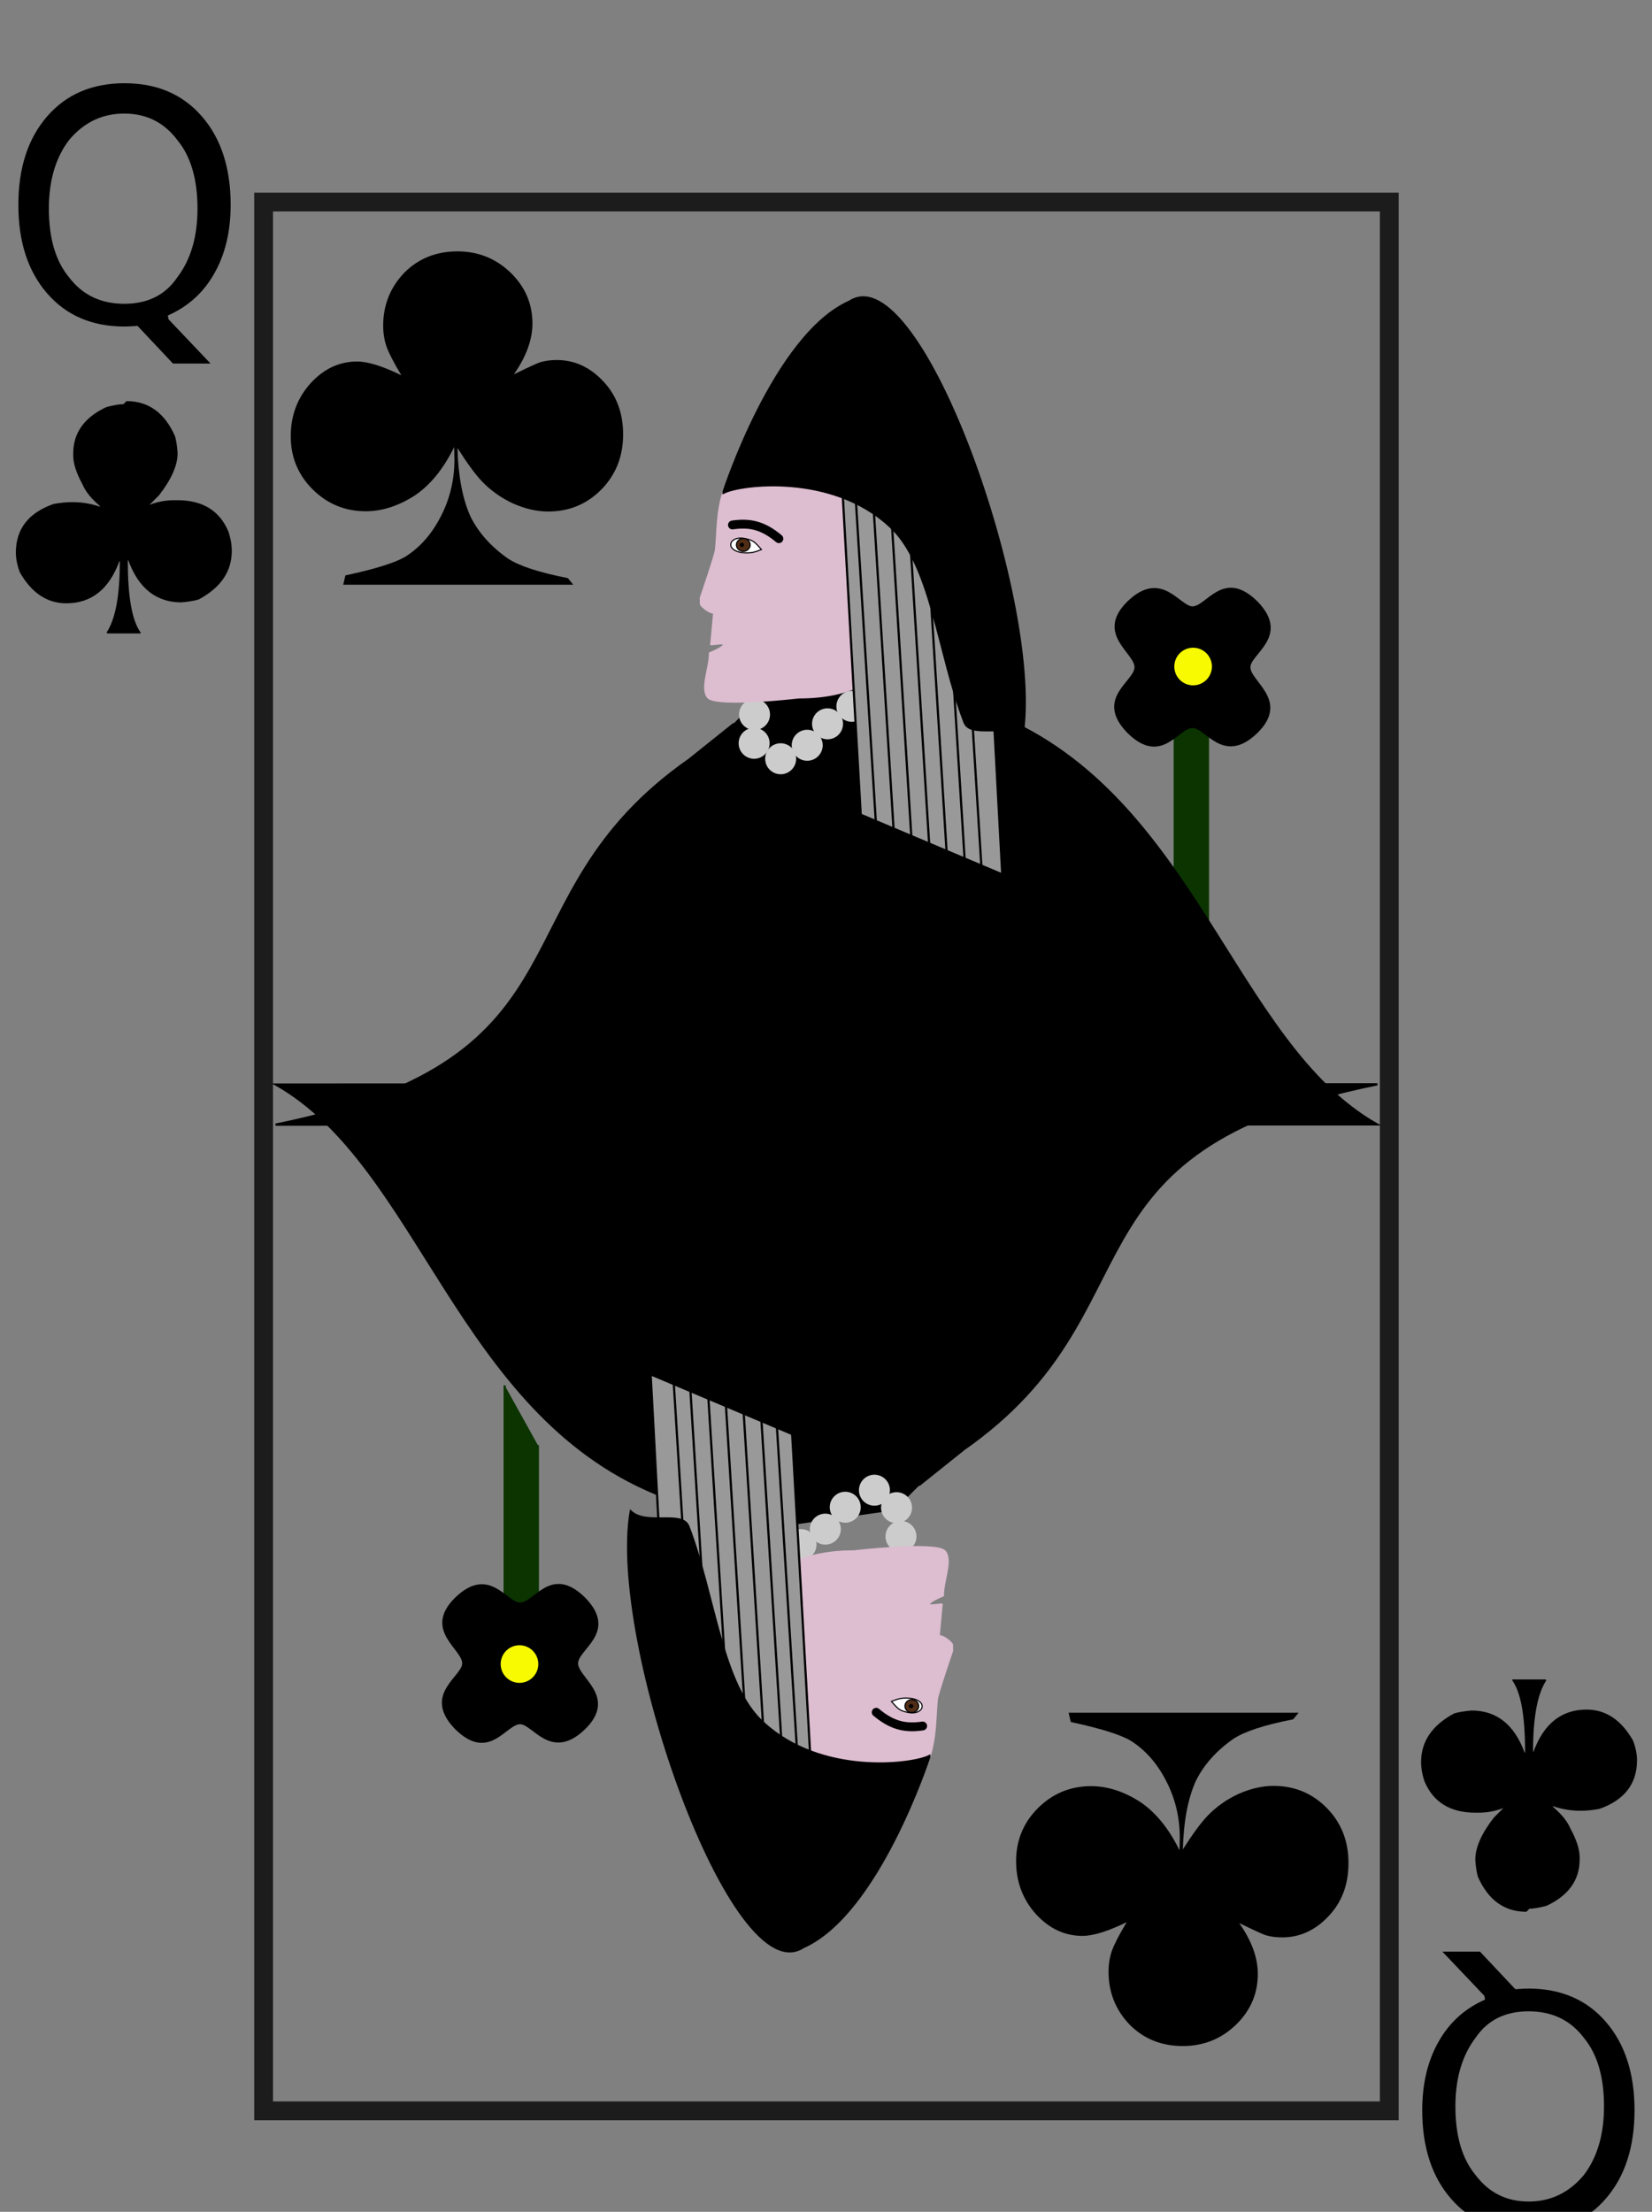 <svg version="1.0" viewBox="0 0 747 1000" xmlns="http://www.w3.org/2000/svg" xmlns:xlink="http://www.w3.org/1999/xlink"><rect x="0" y="0" width="747" height="1000" fill="#808080" stroke="none"/><g transform="translate(2.2 -.65)"><path d="M529 401v-75h15v102" fill="#0b3400" stroke="#0b3400"/><path d="M537 329c6.7 0 14 17 29 2.3 14-14-3.6-22-3.6-29 0-6.5 18-14 3.6-29-15-15-22 2.3-29 2.3-6.3 0-14-17-29-2.3-14 14 3.6 22 3.6 29s-18 14-3.6 29c15 15 22-2.3 29-2.3z" stroke-linecap="round" stroke-linejoin="round" stroke-width="1.6" stroke="#000"/><path d="M545 302a7.7 7.7 0 01-7.7 7.7 7.7 7.7 0 01-7.7-7.7 7.7 7.7 0 017.7-7.7 7.7 7.7 0 017.7 7.7z" fill="#f7fa00" stroke-linecap="round" stroke-linejoin="round" stroke-width="1.6" stroke="#f7fa00"/><path d="M241 654v75h-15V627" fill="#0b3400" stroke="#0b3400"/><path d="M233 726c-6.7 0-14-17-29-2.3-14 14 3.6 22 3.6 29 0 6.5-18 14-3.6 29 15 15 22-2.3 29-2.3 6.3 0 14 17 29 2.3 14-14-3.6-22-3.6-29s18-14 3.6-29c-15-15-22 2.3-29 2.3z" stroke-linecap="round" stroke-linejoin="round" stroke-width="1.6" stroke="#000"/><path d="M225 753a7.7 7.7 0 017.7-7.7 7.7 7.7 0 017.7 7.7 7.7 7.7 0 01-7.7 7.7 7.7 7.7 0 01-7.7-7.7z" fill="#f7fa00" stroke-linecap="round" stroke-linejoin="round" stroke-width="1.6" stroke="#f7fa00"/><path d="M54 52q-15 0-25 12-9.1 12-9.1 31 0 20 9.1 31 9.1 12 25 12t24-12q9.1-12 9.1-31 0-20-9.1-31-9-12-24-12zm20 93l19 20H76l-16-17q-2.3.14-3.6.21-1.2.07-2.3.07-22 0-35-15t-13-40q0-25 13-40t35-15q22 0 35 15t13 40q0 18-7.4 31-7.3 13-21 19zM55 182q15 0 22 16 .91 3.7 1.1 7.6 0 8.2-8.4 19l-4.2 4.2h.21q5.2-2 11-2h1.3q17 0 23 14 1.6 4.6 1.6 8.9 0 14-15 22-2.8.84-7.8 1.3-17 0-24-19h-.21v.63q0 24 5.8 32v.42h-15l-.42-.42q6-9 6-32v-.21h-.21q-7 19-24 19-13 0-21-14-1.8-4.8-1.8-8.9 0-16 17-22 4.6-.84 8.2-.84h.63q6 0 12 2h.21v-.21q-5.9-5-7.9-9.8-4.2-7.7-4.2-13v-.98q0-14 15-21 5-1.3 7.7-1.3zM689 996q15 0 25-12 9.1-12 9.1-31 0-20-9.1-31-9.1-12-25-12t-24 12q-9.1 12-9.1 31 0 20 9.1 31 9 12 24 12zm-20-93l-19-20h17l16 17q2.3-.14 3.6-.21 1.2-.07 2.3-.07 22 0 35 15t13 40q0 25-13 40t-35 15q-22 0-35-15t-13-40q0-18 7.4-31 7.3-13 21-19zM688 865q-15 0-22-16-.91-3.7-1.1-7.6 0-8.2 8.4-19l4.2-4.2h-.21q-5.2 2-11 2h-1.3q-17 0-23-14-1.6-4.6-1.6-8.9 0-14 15-22 2.8-.84 7.8-1.3 17 0 24 19h.21v-.63q0-24-5.8-32v-.42h15l.42.42q-6 9-6 32v.21h.21q7-19 24-19 13 0 21 14 1.8 4.8 1.8 8.9 0 16-17 22-4.6.84-8.2.84h-.63q-6 0-12-2h-.21v.21q5.9 5 7.9 9.8 4.2 7.7 4.2 13v.98q0 14-15 21-5 1.3-7.7 1.3z"/><path d="M117 92h509v863H117z" fill="none" opacity=".78" stroke-linecap="square" stroke-width="8.5" stroke="#000"/><path d="M257 265H153l.98-4.2q20-4.3 27-8.4 9.9-6.2 16-18 6.3-12 6.3-26 0-2-.12-5.6-7.4 15-18 22-11 7-22 7-14 0-24-9.9-9.9-9.9-9.9-24 0-14 9-24 9-9.8 21-9.8 7.3 0 20 6.2-5.1-8.5-6.7-13-1.5-4.4-1.5-9.4 0-14 9.6-24 9.6-9.6 24-9.6 14 0 24 9.6 9.9 9.6 9.9 23 0 11-8.4 23 10-4.9 12-5.5 3.3-.98 7.4-.98 12 0 21 9.6 9 9.5 9 24 0 15-9.9 25-9.8 9.9-24 9.9-7.7 0-16-3.7-8.1-3.8-14-10-4.3-4.5-11-15 .49 19 5.9 31 5.5 11 17 19 7.6 5 27 8.8zM585 775H481l.98 4.2q20 4.3 27 8.4 9.9 6.2 16 18 6.3 12 6.3 26 0 2-.12 5.6-7.4-15-18-22-11-7-22-7-14 0-24 9.9-9.9 9.9-9.9 24 0 14 9 24 9 9.8 21 9.8 7.3 0 20-6.2-5.1 8.5-6.7 13-1.5 4.4-1.5 9.4 0 14 9.6 24 9.6 9.6 24 9.6 14 0 24-9.6 9.9-9.6 9.9-23 0-11-8.4-23 10 4.9 12 5.5 3.3.98 7.4.98 12 0 21-9.6 9-9.5 9-24 0-15-9.9-25-9.8-9.9-24-9.9-7.7 0-16 3.7-8.1 3.8-14 10-4.3 4.5-11 15 .49-19 5.9-31 5.5-11 17-19 7.6-5 27-8.8z"/><path id="l" d="M330 328l11-11 98-14c10 2.1.75 17 9.4 21 90 37 107 148 172 185l-498 .12c148-30 97-102 187-165l20-16z" stroke="#000"/><use transform="translate(.18 -13)" width="747.347" height="1046.286" xlink:href="#a"/><path id="b" d="M390 320a7 7 0 01-7 7 7 7 0 01-7-7 7 7 0 017-7 7 7 0 017 7z" fill="#ccc"/><use id="c" transform="translate(-11 7.9)" width="747.347" height="1046.286" xlink:href="#b"/><use id="d" transform="translate(-9.2 9.7)" width="747.347" height="1046.286" xlink:href="#c"/><use id="e" transform="translate(-12 6.1)" width="747.347" height="1046.286" xlink:href="#d"/><use id="a" transform="translate(-12 -7)" width="747.347" height="1046.286" xlink:href="#e"/><path d="M325 223c-3 9.3-2.6 18-3.4 26 0 1.8-6.9 22-6.9 22l.058 2.8c-.044.33 3 3.6 6 3.9l-1.3 14c-1.1.77 5.8-.96 5.8.3 0 1.4-6.4 4-6.4 4 0 6.8-4.3 16-.79 20 4.2 4.2 41-.065 41-.065 48 0 49-35 49-35 0-40-2.6-66-2.6-66-2.5-.014-18-2.8-35-1.1-19 1.9-30 4.2-45 9z" fill="#ddbdd0" stroke="#ddbdd0"/><path d="M378 209l9 160 64 27-9.3-174z" fill="#999" stroke="#000"/><path d="M329 238c8.1-1.2 14 .35 21 6.2" fill="none" stroke-linecap="round" stroke-linejoin="round" stroke-width="4" stroke="#000"/><path id="f" d="M384 214l10 161" fill="none" stroke="#000"/><use id="g" transform="translate(8 2.9)" width="747.347" height="1046.286" xlink:href="#f"/><use id="h" transform="translate(8 2.9)" width="747.347" height="1046.286" xlink:href="#g"/><use id="i" transform="translate(8 2.4)" width="747.347" height="1046.286" xlink:href="#h"/><use id="j" transform="translate(8 5.3)" width="747.347" height="1046.286" xlink:href="#i"/><use id="k" transform="translate(8 .93)" width="747.347" height="1046.286" xlink:href="#j"/><use transform="translate(8 10)" width="747.347" height="1046.286" xlink:href="#k"/><path d="M334 244c4.2.89 4.6 1.1 8.1 5.1-3.7 1.5-5 1.7-8.9 1.4-7.8-1.3-5.6-7.4.75-6.5z" fill="#fff" stroke-width=".5" stroke="#000"/><path d="M337 247a3.1 2.9 0 01-3.1 2.9 3.1 2.9 0 01-3.1-2.9 3.1 2.9 0 013.1-2.9 3.1 2.9 0 013.1 2.9z" fill="#502d16" stroke-linecap="round" stroke-linejoin="round" stroke-width=".5" stroke="#000"/><path d="M334 247a.76.69 0 01-.76.69.76.69 0 01-.76-.69.76.69 0 01.76-.69.76.69 0 01.76.69z" stroke-linecap="round" stroke-linejoin="round" stroke-width=".5" stroke="#000"/><path d="M325 223s23-71 57-86c32-21 88 138 78 197-7.1-6.6-23 .35-26-6.6-12-31-15-72-34-89-26-24-67-19-75-15z" stroke="#000"/><use transform="rotate(180 371.5 500)" width="747.347" height="1046.286" xlink:href="#l"/><use transform="rotate(180 372 516)" width="747.347" height="1046.286" xlink:href="#a"/><path d="M353 699a7 7 0 017-7 7 7 0 017 7 7 7 0 01-7 7 7 7 0 01-7-7z" fill="#ccc"/><use transform="rotate(180 377 506)" width="747.347" height="1046.286" xlink:href="#b"/><use transform="rotate(180 376 505)" width="747.347" height="1046.286" xlink:href="#c"/><use transform="rotate(180 378 506)" width="747.347" height="1046.286" xlink:href="#d"/><use transform="rotate(180 377 513)" width="747.347" height="1046.286" xlink:href="#e"/><path d="M418 795c3-9.3 2.6-18 3.4-26 0-1.8 6.9-22 6.9-22l-.058-2.8c.044-.33-3-3.6-6-3.9l1.3-14c1.1-.77-5.8.96-5.8-.3 0-1.4 6.4-4 6.4-4 0-6.8 4.3-16 .79-20-4.2-4.2-41 .065-41 .065-48 0-49 35-49 35 0 40 2.6 66 2.6 66 2.5.014 18 2.8 35 1.1 19-1.9 30-4.2 45-9z" fill="#ddbdd0" stroke="#ddbdd0"/><path d="M365 809l-9-160-64-27 9.3 174z" fill="#999" stroke="#000"/><path d="M415 781c-8.1 1.2-14-.35-21-6.2" fill="none" stroke-linecap="round" stroke-linejoin="round" stroke-width="4" stroke="#000"/><path d="M359 805l-10-161" fill="none" stroke="#000"/><use transform="rotate(180 368 508)" width="747.347" height="1046.286" xlink:href="#f"/><use transform="rotate(180 368 508)" width="747.347" height="1046.286" xlink:href="#g"/><use transform="rotate(180 368 508)" width="747.347" height="1046.286" xlink:href="#h"/><use transform="rotate(180 368 507)" width="747.347" height="1046.286" xlink:href="#i"/><use transform="rotate(180 368 509)" width="747.347" height="1046.286" xlink:href="#j"/><use transform="rotate(180 368 504)" width="747.347" height="1046.286" xlink:href="#k"/><path d="M409 775c-4.2-.89-4.6-1.1-8.1-5.1 3.7-1.5 5-1.7 8.9-1.4 7.8 1.3 5.6 7.4-.75 6.5z" fill="#fff" stroke-width=".5" stroke="#000"/><path d="M407 772a2.9 3.1 90 013.1-2.9 2.9 3.1 90 013.1 2.9 2.9 3.1 90 01-3.1 2.9 2.9 3.1 90 01-3.1-2.9z" fill="#502d16" stroke-linecap="round" stroke-linejoin="round" stroke-width=".5" stroke="#000"/><path d="M409 772a.69.76 90 01.76-.69.69.76 90 01.76.69.69.76 90 01-.76.69.69.76 90 01-.76-.69z" stroke-linecap="round" stroke-linejoin="round" stroke-width=".5" stroke="#000"/><path d="M418 795s-23 71-57 86c-32 21-88-138-78-197 7.1 6.6 23-.35 26 6.6 12 31 15 72 34 89 26 24 67 19 75 15z" stroke="#000"/></g></svg>